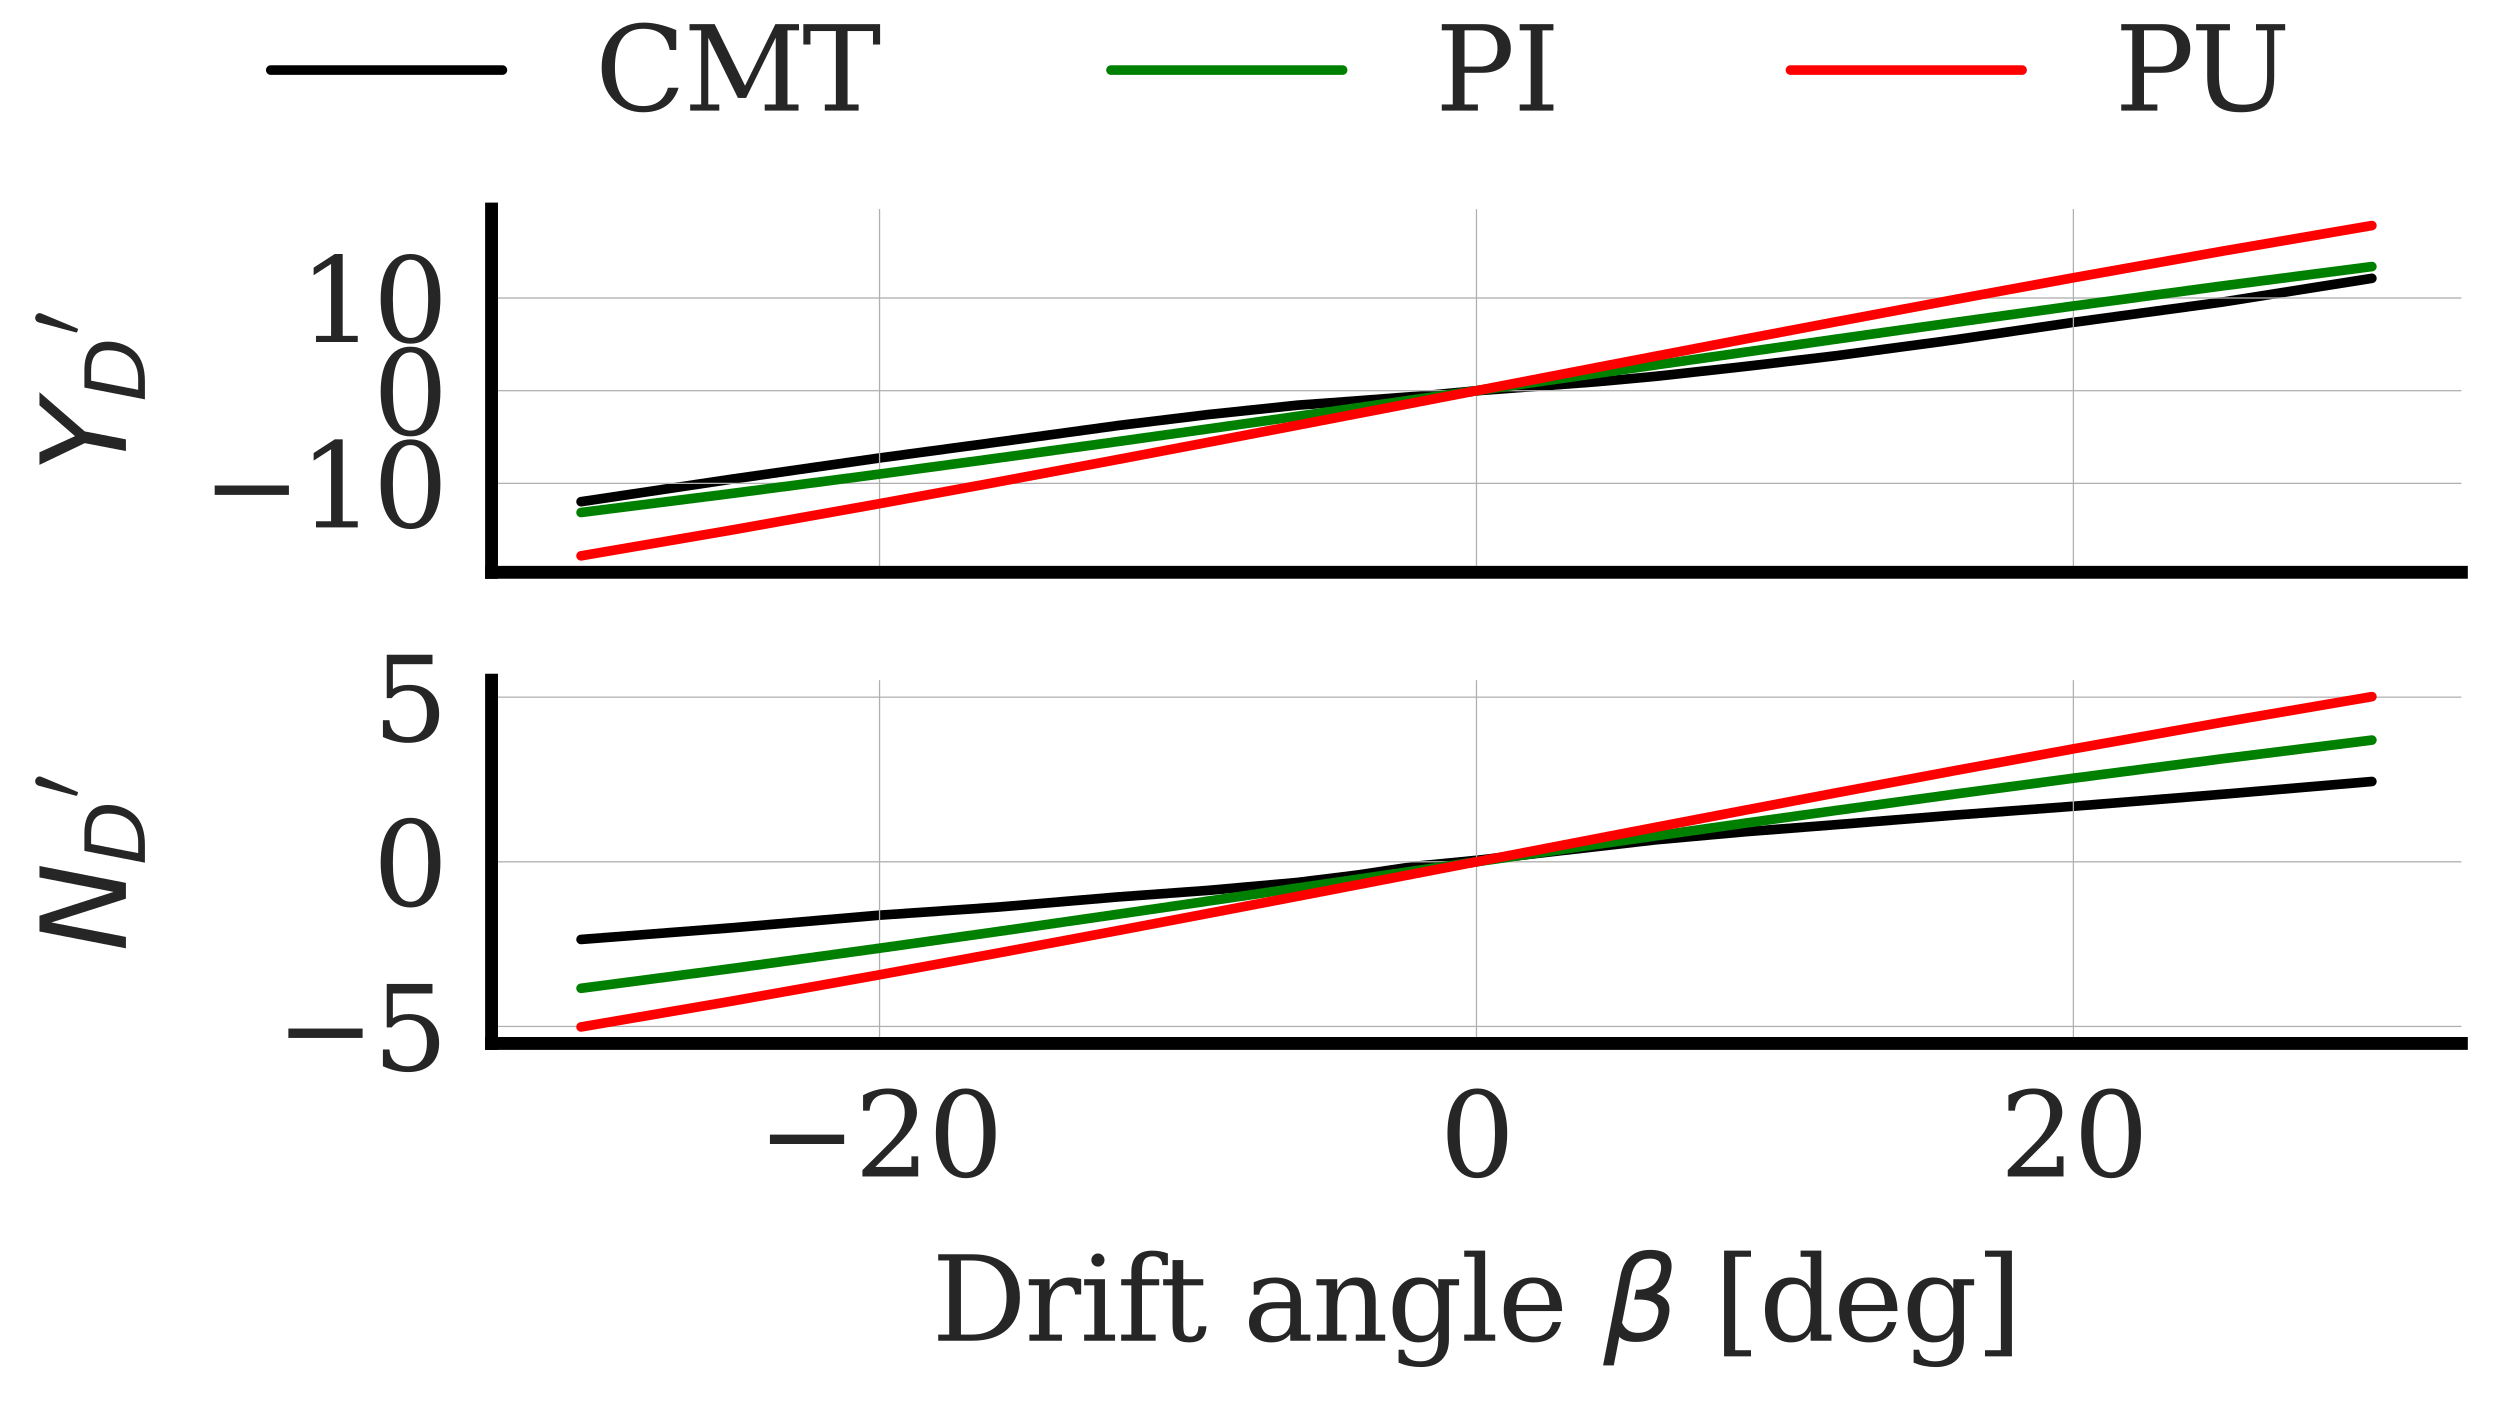 <?xml version="1.0" encoding="utf-8" standalone="no"?>
<!DOCTYPE svg PUBLIC "-//W3C//DTD SVG 1.1//EN"
  "http://www.w3.org/Graphics/SVG/1.1/DTD/svg11.dtd">
<svg xmlns:xlink="http://www.w3.org/1999/xlink" width="194.31pt" height="109.312pt" viewBox="0 0 194.31 109.312" xmlns="http://www.w3.org/2000/svg" version="1.1">
 <defs>
  <style type="text/css">*{stroke-linejoin: round; stroke-linecap: butt}</style>
 </defs>
 <g id="figure_1">
  <g id="patch_1">
   <path d="M 0 109.312 
L 194.31 109.312 
L 194.31 0 
L 0 0 
z
" style="fill: #ffffff"/>
  </g>
  <g id="axes_1">
   <g id="patch_2">
    <path d="M 38.205 44.484 
L 191.309 44.484 
L 191.309 16.247 
L 38.205 16.247 
z
" style="fill: #ffffff"/>
   </g>
   <g id="line2d_1">
    <path d="M 184.35 21.633 
L 172.751 23.474 
L 161.152 25.053 
L 151.873 26.415 
L 142.594 27.662 
L 135.635 28.482 
L 128.676 29.251 
L 124.036 29.677 
L 114.757 30.374 
L 110.118 30.798 
L 105.478 31.155 
L 100.838 31.492 
L 93.879 32.223 
L 86.92 33.07 
L 77.641 34.343 
L 68.362 35.595 
L 56.763 37.257 
L 45.164 38.993 
" clip-path="url(#p4f9ad8b077)" style="fill: none; stroke: #000000; stroke-width: 0.75; stroke-linecap: round"/>
   </g>
   <g id="matplotlib.axis_1">
    <g id="xtick_1">
     <g id="line2d_2">
      <path d="M 68.362 44.484 
L 68.362 16.247 
" clip-path="url(#p4f9ad8b077)" style="fill: none; stroke: #b0b0b0; stroke-width: 0.1; stroke-linecap: round"/>
     </g>
     <g id="line2d_3"/>
    </g>
    <g id="xtick_2">
     <g id="line2d_4">
      <path d="M 114.757 44.484 
L 114.757 16.247 
" clip-path="url(#p4f9ad8b077)" style="fill: none; stroke: #b0b0b0; stroke-width: 0.1; stroke-linecap: round"/>
     </g>
     <g id="line2d_5"/>
    </g>
    <g id="xtick_3">
     <g id="line2d_6">
      <path d="M 161.152 44.484 
L 161.152 16.247 
" clip-path="url(#p4f9ad8b077)" style="fill: none; stroke: #b0b0b0; stroke-width: 0.1; stroke-linecap: round"/>
     </g>
     <g id="line2d_7"/>
    </g>
   </g>
   <g id="matplotlib.axis_2">
    <g id="ytick_1">
     <g id="line2d_8">
      <path d="M 38.205 37.57 
L 191.309 37.57 
" clip-path="url(#p4f9ad8b077)" style="fill: none; stroke: #b0b0b0; stroke-width: 0.1; stroke-linecap: round"/>
     </g>
     <g id="line2d_9"/>
     <g id="text_1">
      <!-- −10 -->
      <g style="fill: #262626" transform="translate(15.711 40.989) scale(0.09 -0.09)">
       <defs>
        <path id="DejaVuSerif-2212" d="M 678 2259 
L 4684 2259 
L 4684 1753 
L 678 1753 
L 678 2259 
z
" transform="scale(0.016)"/>
        <path id="DejaVuSerif-31" d="M 909 0 
L 909 331 
L 1722 331 
L 1722 4213 
L 781 3603 
L 781 4013 
L 1919 4750 
L 2350 4750 
L 2350 331 
L 3163 331 
L 3163 0 
L 909 0 
z
" transform="scale(0.016)"/>
        <path id="DejaVuSerif-30" d="M 2034 219 
Q 2513 219 2750 744 
Q 2988 1269 2988 2328 
Q 2988 3391 2750 3916 
Q 2513 4441 2034 4441 
Q 1556 4441 1318 3916 
Q 1081 3391 1081 2328 
Q 1081 1269 1318 744 
Q 1556 219 2034 219 
z
M 2034 -91 
Q 1275 -91 848 546 
Q 422 1184 422 2328 
Q 422 3475 848 4112 
Q 1275 4750 2034 4750 
Q 2797 4750 3222 4112 
Q 3647 3475 3647 2328 
Q 3647 1184 3222 546 
Q 2797 -91 2034 -91 
z
" transform="scale(0.016)"/>
       </defs>
       <use xlink:href="#DejaVuSerif-2212"/>
       <use xlink:href="#DejaVuSerif-31" x="83.789"/>
       <use xlink:href="#DejaVuSerif-30" x="147.412"/>
      </g>
     </g>
    </g>
    <g id="ytick_2">
     <g id="line2d_10">
      <path d="M 38.205 30.366 
L 191.309 30.366 
" clip-path="url(#p4f9ad8b077)" style="fill: none; stroke: #b0b0b0; stroke-width: 0.1; stroke-linecap: round"/>
     </g>
     <g id="line2d_11"/>
     <g id="text_2">
      <!-- 0 -->
      <g style="fill: #262626" transform="translate(28.979 33.785) scale(0.09 -0.09)">
       <use xlink:href="#DejaVuSerif-30"/>
      </g>
     </g>
    </g>
    <g id="ytick_3">
     <g id="line2d_12">
      <path d="M 38.205 23.162 
L 191.309 23.162 
" clip-path="url(#p4f9ad8b077)" style="fill: none; stroke: #b0b0b0; stroke-width: 0.1; stroke-linecap: round"/>
     </g>
     <g id="line2d_13"/>
     <g id="text_3">
      <!-- 10 -->
      <g style="fill: #262626" transform="translate(23.252 26.581) scale(0.09 -0.09)">
       <use xlink:href="#DejaVuSerif-31"/>
       <use xlink:href="#DejaVuSerif-30" x="63.623"/>
      </g>
     </g>
    </g>
    <g id="text_4">
     <!-- ${Y_D}'$ -->
     <g style="fill: #262626" transform="translate(9.839 36.711) rotate(-90) scale(0.09 -0.09)">
      <defs>
       <path id="DejaVuSans-Oblique-59" d="M 403 4666 
L 1081 4666 
L 1953 2747 
L 3616 4666 
L 4325 4666 
L 2209 2222 
L 1778 0 
L 1147 0 
L 1575 2222 
L 403 4666 
z
" transform="scale(0.016)"/>
       <path id="DejaVuSans-Oblique-44" d="M 1081 4666 
L 2438 4666 
Q 3519 4666 4070 4208 
Q 4622 3750 4622 2847 
Q 4622 2250 4412 1698 
Q 4203 1147 3834 769 
Q 3463 381 2891 190 
Q 2319 0 1538 0 
L 172 0 
L 1081 4666 
z
M 1613 4147 
L 909 519 
L 1734 519 
Q 2794 519 3375 1128 
Q 3956 1738 3956 2847 
Q 3956 3519 3581 3833 
Q 3206 4147 2406 4147 
L 1613 4147 
z
" transform="scale(0.016)"/>
       <path id="Cmsy10-30" d="M 225 347 
Q 184 359 184 409 
L 966 3316 
Q 1003 3434 1093 3506 
Q 1184 3578 1300 3578 
Q 1450 3578 1564 3479 
Q 1678 3381 1678 3231 
Q 1678 3166 1644 3084 
L 488 319 
Q 466 275 428 275 
Q 394 275 320 306 
Q 247 338 225 347 
z
" transform="scale(0.016)"/>
      </defs>
      <use xlink:href="#DejaVuSans-Oblique-59" transform="translate(0 0.584)"/>
      <use xlink:href="#DejaVuSans-Oblique-44" transform="translate(61.084 -15.822) scale(0.7)"/>
      <use xlink:href="#Cmsy10-30" transform="translate(118.677 38.866) scale(0.7)"/>
     </g>
    </g>
   </g>
   <g id="line2d_14">
    <path d="M 184.35 20.719 
L 172.751 22.22 
L 161.152 23.781 
L 151.873 25.067 
L 142.594 26.375 
L 135.635 27.369 
L 128.676 28.366 
L 124.036 29.032 
L 114.757 30.366 
L 110.118 31.03 
L 105.478 31.693 
L 100.838 32.354 
L 93.879 33.338 
L 86.92 34.312 
L 77.641 35.591 
L 68.362 36.846 
L 56.763 38.368 
L 45.164 39.833 
" clip-path="url(#p4f9ad8b077)" style="fill: none; stroke: #008000; stroke-width: 0.75; stroke-linecap: round"/>
   </g>
   <g id="line2d_15">
    <path d="M 184.35 17.531 
L 172.751 19.517 
L 161.152 21.586 
L 151.873 23.29 
L 142.594 25.029 
L 135.635 26.35 
L 128.676 27.683 
L 124.036 28.575 
L 114.757 30.366 
L 110.118 31.262 
L 105.478 32.156 
L 100.838 33.049 
L 93.879 34.381 
L 86.92 35.703 
L 77.641 37.441 
L 68.362 39.145 
L 56.763 41.214 
L 45.164 43.201 
" clip-path="url(#p4f9ad8b077)" style="fill: none; stroke: #ff0000; stroke-width: 0.75; stroke-linecap: round"/>
   </g>
   <g id="patch_3">
    <path d="M 38.205 44.484 
L 38.205 16.247 
" style="fill: none; stroke: #000000; stroke-linejoin: miter; stroke-linecap: square"/>
   </g>
   <g id="patch_4">
    <path d="M 38.205 44.484 
L 191.309 44.484 
" style="fill: none; stroke: #000000; stroke-linejoin: miter; stroke-linecap: square"/>
   </g>
   <g id="legend_1">
    <g id="line2d_16">
     <path d="M 21.047 5.446 
L 30.047 5.446 
L 39.047 5.446 
" style="fill: none; stroke: #000000; stroke-width: 0.75; stroke-linecap: round"/>
    </g>
    <g id="text_5">
     <!-- CMT -->
     <g style="fill: #262626" transform="translate(46.247 8.596) scale(0.09 -0.09)">
      <defs>
       <path id="DejaVuSerif-43" d="M 4513 1234 
Q 4306 581 3820 245 
Q 3334 -91 2591 -91 
Q 2134 -91 1743 65 
Q 1353 222 1050 525 
Q 700 875 529 1320 
Q 359 1766 359 2328 
Q 359 3416 987 4083 
Q 1616 4750 2644 4750 
Q 3025 4750 3456 4650 
Q 3888 4550 4384 4347 
L 4384 3272 
L 4031 3272 
Q 3916 3859 3567 4137 
Q 3219 4416 2591 4416 
Q 1844 4416 1459 3886 
Q 1075 3356 1075 2328 
Q 1075 1303 1459 773 
Q 1844 244 2591 244 
Q 3113 244 3450 492 
Q 3788 741 3938 1234 
L 4513 1234 
z
" transform="scale(0.016)"/>
       <path id="DejaVuSerif-4d" d="M 353 0 
L 353 331 
L 947 331 
L 947 4331 
L 319 4331 
L 319 4666 
L 1678 4666 
L 3316 1344 
L 4953 4666 
L 6228 4666 
L 6228 4331 
L 5606 4331 
L 5606 331 
L 6203 331 
L 6203 0 
L 4378 0 
L 4378 331 
L 4972 331 
L 4972 3938 
L 3372 684 
L 2931 684 
L 1331 3938 
L 1331 331 
L 1925 331 
L 1925 0 
L 353 0 
z
" transform="scale(0.016)"/>
       <path id="DejaVuSerif-54" d="M 1222 0 
L 1222 331 
L 1819 331 
L 1819 4294 
L 447 4294 
L 447 3566 
L 63 3566 
L 63 4666 
L 4206 4666 
L 4206 3566 
L 3822 3566 
L 3822 4294 
L 2450 4294 
L 2450 331 
L 3047 331 
L 3047 0 
L 1222 0 
z
" transform="scale(0.016)"/>
      </defs>
      <use xlink:href="#DejaVuSerif-43"/>
      <use xlink:href="#DejaVuSerif-4d" x="76.514"/>
      <use xlink:href="#DejaVuSerif-54" x="178.906"/>
     </g>
    </g>
    <g id="line2d_17">
     <path d="M 86.352 5.446 
L 95.352 5.446 
L 104.352 5.446 
" style="fill: none; stroke: #008000; stroke-width: 0.75; stroke-linecap: round"/>
    </g>
    <g id="text_6">
     <!-- PI -->
     <g style="fill: #262626" transform="translate(111.552 8.596) scale(0.09 -0.09)">
      <defs>
       <path id="DejaVuSerif-50" d="M 1581 2375 
L 2406 2375 
Q 2872 2375 3115 2626 
Q 3359 2878 3359 3353 
Q 3359 3831 3115 4081 
Q 2872 4331 2406 4331 
L 1581 4331 
L 1581 2375 
z
M 353 0 
L 353 331 
L 947 331 
L 947 4331 
L 353 4331 
L 353 4666 
L 2559 4666 
Q 3259 4666 3668 4311 
Q 4078 3956 4078 3353 
Q 4078 2753 3668 2397 
Q 3259 2041 2559 2041 
L 1581 2041 
L 1581 331 
L 2303 331 
L 2303 0 
L 353 0 
z
" transform="scale(0.016)"/>
       <path id="DejaVuSerif-49" d="M 1581 331 
L 2175 331 
L 2175 0 
L 353 0 
L 353 331 
L 947 331 
L 947 4331 
L 353 4331 
L 353 4666 
L 2175 4666 
L 2175 4331 
L 1581 4331 
L 1581 331 
z
" transform="scale(0.016)"/>
      </defs>
      <use xlink:href="#DejaVuSerif-50"/>
      <use xlink:href="#DejaVuSerif-49" x="67.285"/>
     </g>
    </g>
    <g id="line2d_18">
     <path d="M 139.163 5.446 
L 148.163 5.446 
L 157.163 5.446 
" style="fill: none; stroke: #ff0000; stroke-width: 0.75; stroke-linecap: round"/>
    </g>
    <g id="text_7">
     <!-- PU -->
     <g style="fill: #262626" transform="translate(164.363 8.596) scale(0.09 -0.09)">
      <defs>
       <path id="DejaVuSerif-55" d="M 897 4331 
L 300 4331 
L 300 4666 
L 2125 4666 
L 2125 4331 
L 1528 4331 
L 1528 1919 
Q 1528 1025 1820 672 
Q 2113 319 2828 319 
Q 3544 319 3836 672 
Q 4128 1025 4128 1919 
L 4128 4331 
L 3531 4331 
L 3531 4666 
L 5106 4666 
L 5106 4331 
L 4513 4331 
L 4513 1856 
Q 4513 791 4103 350 
Q 3694 -91 2713 -91 
Q 1731 -91 1314 353 
Q 897 797 897 1856 
L 897 4331 
z
" transform="scale(0.016)"/>
      </defs>
      <use xlink:href="#DejaVuSerif-50"/>
      <use xlink:href="#DejaVuSerif-55" x="65.535"/>
     </g>
    </g>
   </g>
  </g>
  <g id="axes_2">
   <g id="patch_5">
    <path d="M 38.205 81.101 
L 191.309 81.101 
L 191.309 52.864 
L 38.205 52.864 
z
" style="fill: #ffffff"/>
   </g>
   <g id="line2d_19">
    <path d="M 184.35 60.741 
L 172.751 61.731 
L 161.152 62.666 
L 151.873 63.357 
L 142.594 64.105 
L 135.635 64.647 
L 128.676 65.275 
L 124.036 65.809 
L 114.757 66.867 
L 110.118 67.317 
L 105.478 68.012 
L 100.838 68.586 
L 93.879 69.206 
L 86.92 69.711 
L 77.641 70.496 
L 68.362 71.131 
L 56.763 72.121 
L 45.164 73.018 
" clip-path="url(#p9f7cfa74dd)" style="fill: none; stroke: #000000; stroke-width: 0.75; stroke-linecap: round"/>
   </g>
   <g id="matplotlib.axis_3">
    <g id="xtick_4">
     <g id="line2d_20">
      <path d="M 68.362 81.101 
L 68.362 52.864 
" clip-path="url(#p9f7cfa74dd)" style="fill: none; stroke: #b0b0b0; stroke-width: 0.1; stroke-linecap: round"/>
     </g>
     <g id="line2d_21"/>
     <g id="text_8">
      <!-- −20 -->
      <g style="fill: #262626" transform="translate(58.865 91.44) scale(0.09 -0.09)">
       <defs>
        <path id="DejaVuSerif-32" d="M 819 3553 
L 469 3553 
L 469 4384 
Q 803 4563 1142 4656 
Q 1481 4750 1806 4750 
Q 2534 4750 2956 4397 
Q 3378 4044 3378 3438 
Q 3378 2753 2422 1800 
Q 2347 1728 2309 1691 
L 1131 513 
L 3078 513 
L 3078 1088 
L 3444 1088 
L 3444 0 
L 434 0 
L 434 341 
L 1850 1753 
Q 2319 2222 2519 2614 
Q 2719 3006 2719 3438 
Q 2719 3909 2473 4175 
Q 2228 4441 1797 4441 
Q 1350 4441 1106 4219 
Q 863 3997 819 3553 
z
" transform="scale(0.016)"/>
       </defs>
       <use xlink:href="#DejaVuSerif-2212"/>
       <use xlink:href="#DejaVuSerif-32" x="83.789"/>
       <use xlink:href="#DejaVuSerif-30" x="147.412"/>
      </g>
     </g>
    </g>
    <g id="xtick_5">
     <g id="line2d_22">
      <path d="M 114.757 81.101 
L 114.757 52.864 
" clip-path="url(#p9f7cfa74dd)" style="fill: none; stroke: #b0b0b0; stroke-width: 0.1; stroke-linecap: round"/>
     </g>
     <g id="line2d_23"/>
     <g id="text_9">
      <!-- 0 -->
      <g style="fill: #262626" transform="translate(111.894 91.44) scale(0.09 -0.09)">
       <use xlink:href="#DejaVuSerif-30"/>
      </g>
     </g>
    </g>
    <g id="xtick_6">
     <g id="line2d_24">
      <path d="M 161.152 81.101 
L 161.152 52.864 
" clip-path="url(#p9f7cfa74dd)" style="fill: none; stroke: #b0b0b0; stroke-width: 0.1; stroke-linecap: round"/>
     </g>
     <g id="line2d_25"/>
     <g id="text_10">
      <!-- 20 -->
      <g style="fill: #262626" transform="translate(155.426 91.44) scale(0.09 -0.09)">
       <use xlink:href="#DejaVuSerif-32"/>
       <use xlink:href="#DejaVuSerif-30" x="63.623"/>
      </g>
     </g>
    </g>
    <g id="text_11">
     <!-- Drift angle $\beta$ [deg] -->
     <g style="fill: #262626" transform="translate(72.412 104.241) scale(0.09 -0.09)">
      <defs>
       <path id="DejaVuSerif-44" d="M 1581 331 
L 2163 331 
Q 3072 331 3558 850 
Q 4044 1369 4044 2338 
Q 4044 3306 3559 3818 
Q 3075 4331 2163 4331 
L 1581 4331 
L 1581 331 
z
M 353 0 
L 353 331 
L 947 331 
L 947 4331 
L 353 4331 
L 353 4666 
L 2209 4666 
Q 3416 4666 4089 4050 
Q 4763 3434 4763 2338 
Q 4763 1238 4088 619 
Q 3413 0 2209 0 
L 353 0 
z
" transform="scale(0.016)"/>
       <path id="DejaVuSerif-72" d="M 3059 3328 
L 3059 2497 
L 2728 2497 
Q 2713 2744 2591 2866 
Q 2469 2988 2234 2988 
Q 1809 2988 1582 2694 
Q 1356 2400 1356 1850 
L 1356 331 
L 2022 331 
L 2022 0 
L 263 0 
L 263 331 
L 781 331 
L 781 2994 
L 231 2994 
L 231 3322 
L 1356 3322 
L 1356 2731 
Q 1525 3078 1790 3245 
Q 2056 3413 2438 3413 
Q 2578 3413 2733 3391 
Q 2888 3369 3059 3328 
z
" transform="scale(0.016)"/>
       <path id="DejaVuSerif-69" d="M 622 4353 
Q 622 4497 726 4603 
Q 831 4709 978 4709 
Q 1122 4709 1226 4603 
Q 1331 4497 1331 4353 
Q 1331 4206 1228 4103 
Q 1125 4000 978 4000 
Q 831 4000 726 4103 
Q 622 4206 622 4353 
z
M 1356 331 
L 1900 331 
L 1900 0 
L 231 0 
L 231 331 
L 781 331 
L 781 2988 
L 231 2988 
L 231 3322 
L 1356 3322 
L 1356 331 
z
" transform="scale(0.016)"/>
       <path id="DejaVuSerif-66" d="M 2753 4078 
L 2450 4078 
Q 2447 4313 2317 4434 
Q 2188 4556 1941 4556 
Q 1619 4556 1487 4379 
Q 1356 4203 1356 3750 
L 1356 3322 
L 2284 3322 
L 2284 2988 
L 1356 2988 
L 1356 331 
L 2094 331 
L 2094 0 
L 231 0 
L 231 331 
L 781 331 
L 781 2988 
L 231 2988 
L 231 3322 
L 781 3322 
L 781 3738 
Q 781 4294 1070 4578 
Q 1359 4863 1919 4863 
Q 2128 4863 2337 4825 
Q 2547 4788 2753 4709 
L 2753 4078 
z
" transform="scale(0.016)"/>
       <path id="DejaVuSerif-74" d="M 691 2988 
L 184 2988 
L 184 3322 
L 691 3322 
L 691 4353 
L 1269 4353 
L 1269 3322 
L 2350 3322 
L 2350 2988 
L 1269 2988 
L 1269 878 
Q 1269 456 1350 337 
Q 1431 219 1650 219 
Q 1875 219 1978 351 
Q 2081 484 2088 781 
L 2522 781 
Q 2497 328 2275 118 
Q 2053 -91 1600 -91 
Q 1103 -91 897 129 
Q 691 350 691 878 
L 691 2988 
z
" transform="scale(0.016)"/>
       <path id="DejaVuSerif-20" transform="scale(0.016)"/>
       <path id="DejaVuSerif-61" d="M 2547 1044 
L 2547 1747 
L 1806 1747 
Q 1378 1747 1168 1562 
Q 959 1378 959 997 
Q 959 650 1171 447 
Q 1384 244 1747 244 
Q 2106 244 2326 466 
Q 2547 688 2547 1044 
z
M 3122 2075 
L 3122 331 
L 3634 331 
L 3634 0 
L 2547 0 
L 2547 359 
Q 2356 128 2106 18 
Q 1856 -91 1522 -91 
Q 969 -91 644 203 
Q 319 497 319 997 
Q 319 1513 691 1797 
Q 1063 2081 1741 2081 
L 2547 2081 
L 2547 2309 
Q 2547 2688 2317 2895 
Q 2088 3103 1672 3103 
Q 1328 3103 1125 2947 
Q 922 2791 872 2484 
L 575 2484 
L 575 3156 
Q 875 3284 1158 3348 
Q 1441 3413 1709 3413 
Q 2400 3413 2761 3070 
Q 3122 2728 3122 2075 
z
" transform="scale(0.016)"/>
       <path id="DejaVuSerif-6e" d="M 263 0 
L 263 331 
L 781 331 
L 781 2988 
L 231 2988 
L 231 3322 
L 1356 3322 
L 1356 2731 
Q 1516 3069 1770 3241 
Q 2025 3413 2363 3413 
Q 2913 3413 3172 3097 
Q 3431 2781 3431 2113 
L 3431 331 
L 3944 331 
L 3944 0 
L 2356 0 
L 2356 331 
L 2853 331 
L 2853 1931 
Q 2853 2541 2703 2767 
Q 2553 2994 2175 2994 
Q 1775 2994 1565 2701 
Q 1356 2409 1356 1850 
L 1356 331 
L 1856 331 
L 1856 0 
L 263 0 
z
" transform="scale(0.016)"/>
       <path id="DejaVuSerif-67" d="M 3359 2988 
L 3359 72 
Q 3359 -644 2965 -1033 
Q 2572 -1422 1844 -1422 
Q 1516 -1422 1216 -1362 
Q 916 -1303 641 -1184 
L 641 -488 
L 941 -488 
Q 997 -813 1206 -963 
Q 1416 -1113 1806 -1113 
Q 2313 -1113 2548 -827 
Q 2784 -541 2784 72 
L 2784 519 
Q 2616 206 2355 57 
Q 2094 -91 1709 -91 
Q 1097 -91 708 395 
Q 319 881 319 1663 
Q 319 2444 706 2928 
Q 1094 3413 1709 3413 
Q 2094 3413 2355 3264 
Q 2616 3116 2784 2803 
L 2784 3322 
L 3909 3322 
L 3909 2988 
L 3359 2988 
z
M 2784 1825 
Q 2784 2422 2554 2737 
Q 2325 3053 1888 3053 
Q 1444 3053 1217 2703 
Q 991 2353 991 1663 
Q 991 975 1217 622 
Q 1444 269 1888 269 
Q 2325 269 2554 583 
Q 2784 897 2784 1497 
L 2784 1825 
z
" transform="scale(0.016)"/>
       <path id="DejaVuSerif-6c" d="M 1313 331 
L 1856 331 
L 1856 0 
L 184 0 
L 184 331 
L 738 331 
L 738 4531 
L 184 4531 
L 184 4863 
L 1313 4863 
L 1313 331 
z
" transform="scale(0.016)"/>
       <path id="DejaVuSerif-65" d="M 3469 1600 
L 991 1600 
L 991 1575 
Q 991 903 1244 561 
Q 1497 219 1991 219 
Q 2369 219 2611 417 
Q 2853 616 2950 1006 
L 3413 1006 
Q 3275 459 2904 184 
Q 2534 -91 1931 -91 
Q 1203 -91 761 389 
Q 319 869 319 1663 
Q 319 2450 753 2931 
Q 1188 3413 1894 3413 
Q 2647 3413 3050 2948 
Q 3453 2484 3469 1600 
z
M 2791 1931 
Q 2772 2513 2545 2808 
Q 2319 3103 1894 3103 
Q 1497 3103 1269 2806 
Q 1041 2509 991 1931 
L 2791 1931 
z
" transform="scale(0.016)"/>
       <path id="DejaVuSans-Oblique-3b2" d="M 872 216 
L 572 -1331 
L -6 -1331 
L 928 3478 
Q 1206 4903 2538 4903 
Q 3888 4903 3659 3700 
Q 3503 2844 2894 2531 
Q 3713 2250 3553 1416 
Q 3272 -69 1759 -66 
Q 1097 -63 872 216 
z
M 1019 966 
Q 1259 422 1875 425 
Q 2775 425 2966 1406 
Q 3138 2288 1675 2219 
L 1778 2750 
Q 2909 2731 3106 3750 
Q 3241 4438 2509 4434 
Q 1691 4434 1503 3459 
L 1019 966 
z
" transform="scale(0.016)"/>
       <path id="DejaVuSerif-5b" d="M 550 4863 
L 2003 4863 
L 2003 4531 
L 1147 4531 
L 1147 -513 
L 2003 -513 
L 2003 -844 
L 550 -844 
L 550 4863 
z
" transform="scale(0.016)"/>
       <path id="DejaVuSerif-64" d="M 3359 331 
L 3909 331 
L 3909 0 
L 2784 0 
L 2784 519 
Q 2616 206 2355 57 
Q 2094 -91 1709 -91 
Q 1097 -91 708 395 
Q 319 881 319 1663 
Q 319 2444 706 2928 
Q 1094 3413 1709 3413 
Q 2094 3413 2355 3264 
Q 2616 3116 2784 2803 
L 2784 4531 
L 2241 4531 
L 2241 4863 
L 3359 4863 
L 3359 331 
z
M 2784 1497 
L 2784 1825 
Q 2784 2422 2554 2737 
Q 2325 3053 1888 3053 
Q 1444 3053 1217 2703 
Q 991 2353 991 1663 
Q 991 975 1217 622 
Q 1444 269 1888 269 
Q 2325 269 2554 583 
Q 2784 897 2784 1497 
z
" transform="scale(0.016)"/>
       <path id="DejaVuSerif-5d" d="M 1947 4863 
L 1947 -844 
L 494 -844 
L 494 -513 
L 1350 -513 
L 1350 4531 
L 494 4531 
L 494 4863 
L 1947 4863 
z
" transform="scale(0.016)"/>
      </defs>
      <use xlink:href="#DejaVuSerif-44" transform="translate(0 0.391)"/>
      <use xlink:href="#DejaVuSerif-72" transform="translate(80.176 0.391)"/>
      <use xlink:href="#DejaVuSerif-69" transform="translate(127.979 0.391)"/>
      <use xlink:href="#DejaVuSerif-66" transform="translate(159.961 0.391)"/>
      <use xlink:href="#DejaVuSerif-74" transform="translate(196.973 0.391)"/>
      <use xlink:href="#DejaVuSerif-20" transform="translate(237.158 0.391)"/>
      <use xlink:href="#DejaVuSerif-61" transform="translate(268.945 0.391)"/>
      <use xlink:href="#DejaVuSerif-6e" transform="translate(328.564 0.391)"/>
      <use xlink:href="#DejaVuSerif-67" transform="translate(392.969 0.391)"/>
      <use xlink:href="#DejaVuSerif-6c" transform="translate(456.982 0.391)"/>
      <use xlink:href="#DejaVuSerif-65" transform="translate(488.965 0.391)"/>
      <use xlink:href="#DejaVuSerif-20" transform="translate(548.145 0.391)"/>
      <use xlink:href="#DejaVuSans-Oblique-3b2" transform="translate(579.932 0.391)"/>
      <use xlink:href="#DejaVuSerif-20" transform="translate(643.75 0.391)"/>
      <use xlink:href="#DejaVuSerif-5b" transform="translate(675.537 0.391)"/>
      <use xlink:href="#DejaVuSerif-64" transform="translate(714.551 0.391)"/>
      <use xlink:href="#DejaVuSerif-65" transform="translate(778.564 0.391)"/>
      <use xlink:href="#DejaVuSerif-67" transform="translate(837.744 0.391)"/>
      <use xlink:href="#DejaVuSerif-5d" transform="translate(901.758 0.391)"/>
     </g>
    </g>
   </g>
   <g id="matplotlib.axis_4">
    <g id="ytick_4">
     <g id="line2d_26">
      <path d="M 38.205 79.777 
L 191.309 79.777 
" clip-path="url(#p9f7cfa74dd)" style="fill: none; stroke: #b0b0b0; stroke-width: 0.1; stroke-linecap: round"/>
     </g>
     <g id="line2d_27"/>
     <g id="text_12">
      <!-- −5 -->
      <g style="fill: #262626" transform="translate(21.437 83.196) scale(0.09 -0.09)">
       <defs>
        <path id="DejaVuSerif-35" d="M 3219 4666 
L 3219 4153 
L 1081 4153 
L 1081 2816 
Q 1244 2928 1461 2984 
Q 1678 3041 1947 3041 
Q 2703 3041 3140 2622 
Q 3578 2203 3578 1478 
Q 3578 738 3136 323 
Q 2694 -91 1894 -91 
Q 1572 -91 1234 -12 
Q 897 66 544 225 
L 544 1131 
L 897 1131 
Q 925 688 1179 453 
Q 1434 219 1894 219 
Q 2388 219 2653 544 
Q 2919 869 2919 1478 
Q 2919 2084 2655 2407 
Q 2391 2731 1894 2731 
Q 1613 2731 1398 2631 
Q 1184 2531 1019 2322 
L 750 2322 
L 750 4666 
L 3219 4666 
z
" transform="scale(0.016)"/>
       </defs>
       <use xlink:href="#DejaVuSerif-2212"/>
       <use xlink:href="#DejaVuSerif-35" x="83.789"/>
      </g>
     </g>
    </g>
    <g id="ytick_5">
     <g id="line2d_28">
      <path d="M 38.205 66.982 
L 191.309 66.982 
" clip-path="url(#p9f7cfa74dd)" style="fill: none; stroke: #b0b0b0; stroke-width: 0.1; stroke-linecap: round"/>
     </g>
     <g id="line2d_29"/>
     <g id="text_13">
      <!-- 0 -->
      <g style="fill: #262626" transform="translate(28.979 70.402) scale(0.09 -0.09)">
       <use xlink:href="#DejaVuSerif-30"/>
      </g>
     </g>
    </g>
    <g id="ytick_6">
     <g id="line2d_30">
      <path d="M 38.205 54.188 
L 191.309 54.188 
" clip-path="url(#p9f7cfa74dd)" style="fill: none; stroke: #b0b0b0; stroke-width: 0.1; stroke-linecap: round"/>
     </g>
     <g id="line2d_31"/>
     <g id="text_14">
      <!-- 5 -->
      <g style="fill: #262626" transform="translate(28.979 57.607) scale(0.09 -0.09)">
       <use xlink:href="#DejaVuSerif-35"/>
      </g>
     </g>
    </g>
    <g id="text_15">
     <!-- ${N_D}'$ -->
     <g style="fill: #262626" transform="translate(9.839 73.957) rotate(-90) scale(0.09 -0.09)">
      <defs>
       <path id="DejaVuSans-Oblique-4e" d="M 1081 4666 
L 1931 4666 
L 3219 666 
L 4000 4666 
L 4616 4666 
L 3706 0 
L 2853 0 
L 1569 4025 
L 788 0 
L 172 0 
L 1081 4666 
z
" transform="scale(0.016)"/>
      </defs>
      <use xlink:href="#DejaVuSans-Oblique-4e" transform="translate(0 0.584)"/>
      <use xlink:href="#DejaVuSans-Oblique-44" transform="translate(74.805 -15.822) scale(0.7)"/>
      <use xlink:href="#Cmsy10-30" transform="translate(132.397 38.866) scale(0.7)"/>
     </g>
    </g>
   </g>
   <g id="line2d_32">
    <path d="M 184.35 57.523 
L 172.751 58.971 
L 161.152 60.484 
L 151.873 61.728 
L 142.594 63.007 
L 135.635 63.979 
L 128.676 64.97 
L 124.036 65.637 
L 114.757 66.982 
L 110.118 67.661 
L 105.478 68.34 
L 100.838 69.019 
L 93.879 70.037 
L 86.92 71.051 
L 77.641 72.389 
L 68.362 73.698 
L 56.763 75.291 
L 45.164 76.814 
" clip-path="url(#p9f7cfa74dd)" style="fill: none; stroke: #008000; stroke-width: 0.75; stroke-linecap: round"/>
   </g>
   <g id="line2d_33">
    <path d="M 184.35 54.147 
L 172.751 56.134 
L 161.152 58.203 
L 151.873 59.907 
L 142.594 61.645 
L 135.635 62.967 
L 128.676 64.299 
L 124.036 65.192 
L 114.757 66.982 
L 110.118 67.878 
L 105.478 68.773 
L 100.838 69.666 
L 93.879 70.998 
L 86.92 72.32 
L 77.641 74.058 
L 68.362 75.762 
L 56.763 77.831 
L 45.164 79.817 
" clip-path="url(#p9f7cfa74dd)" style="fill: none; stroke: #ff0000; stroke-width: 0.75; stroke-linecap: round"/>
   </g>
   <g id="patch_6">
    <path d="M 38.205 81.101 
L 38.205 52.864 
" style="fill: none; stroke: #000000; stroke-linejoin: miter; stroke-linecap: square"/>
   </g>
   <g id="patch_7">
    <path d="M 38.205 81.101 
L 191.309 81.101 
" style="fill: none; stroke: #000000; stroke-linejoin: miter; stroke-linecap: square"/>
   </g>
  </g>
 </g>
 <defs>
  <clipPath id="p4f9ad8b077">
   <rect x="38.205" y="16.247" width="153.105" height="28.237"/>
  </clipPath>
  <clipPath id="p9f7cfa74dd">
   <rect x="38.205" y="52.864" width="153.105" height="28.237"/>
  </clipPath>
 </defs>
</svg>
